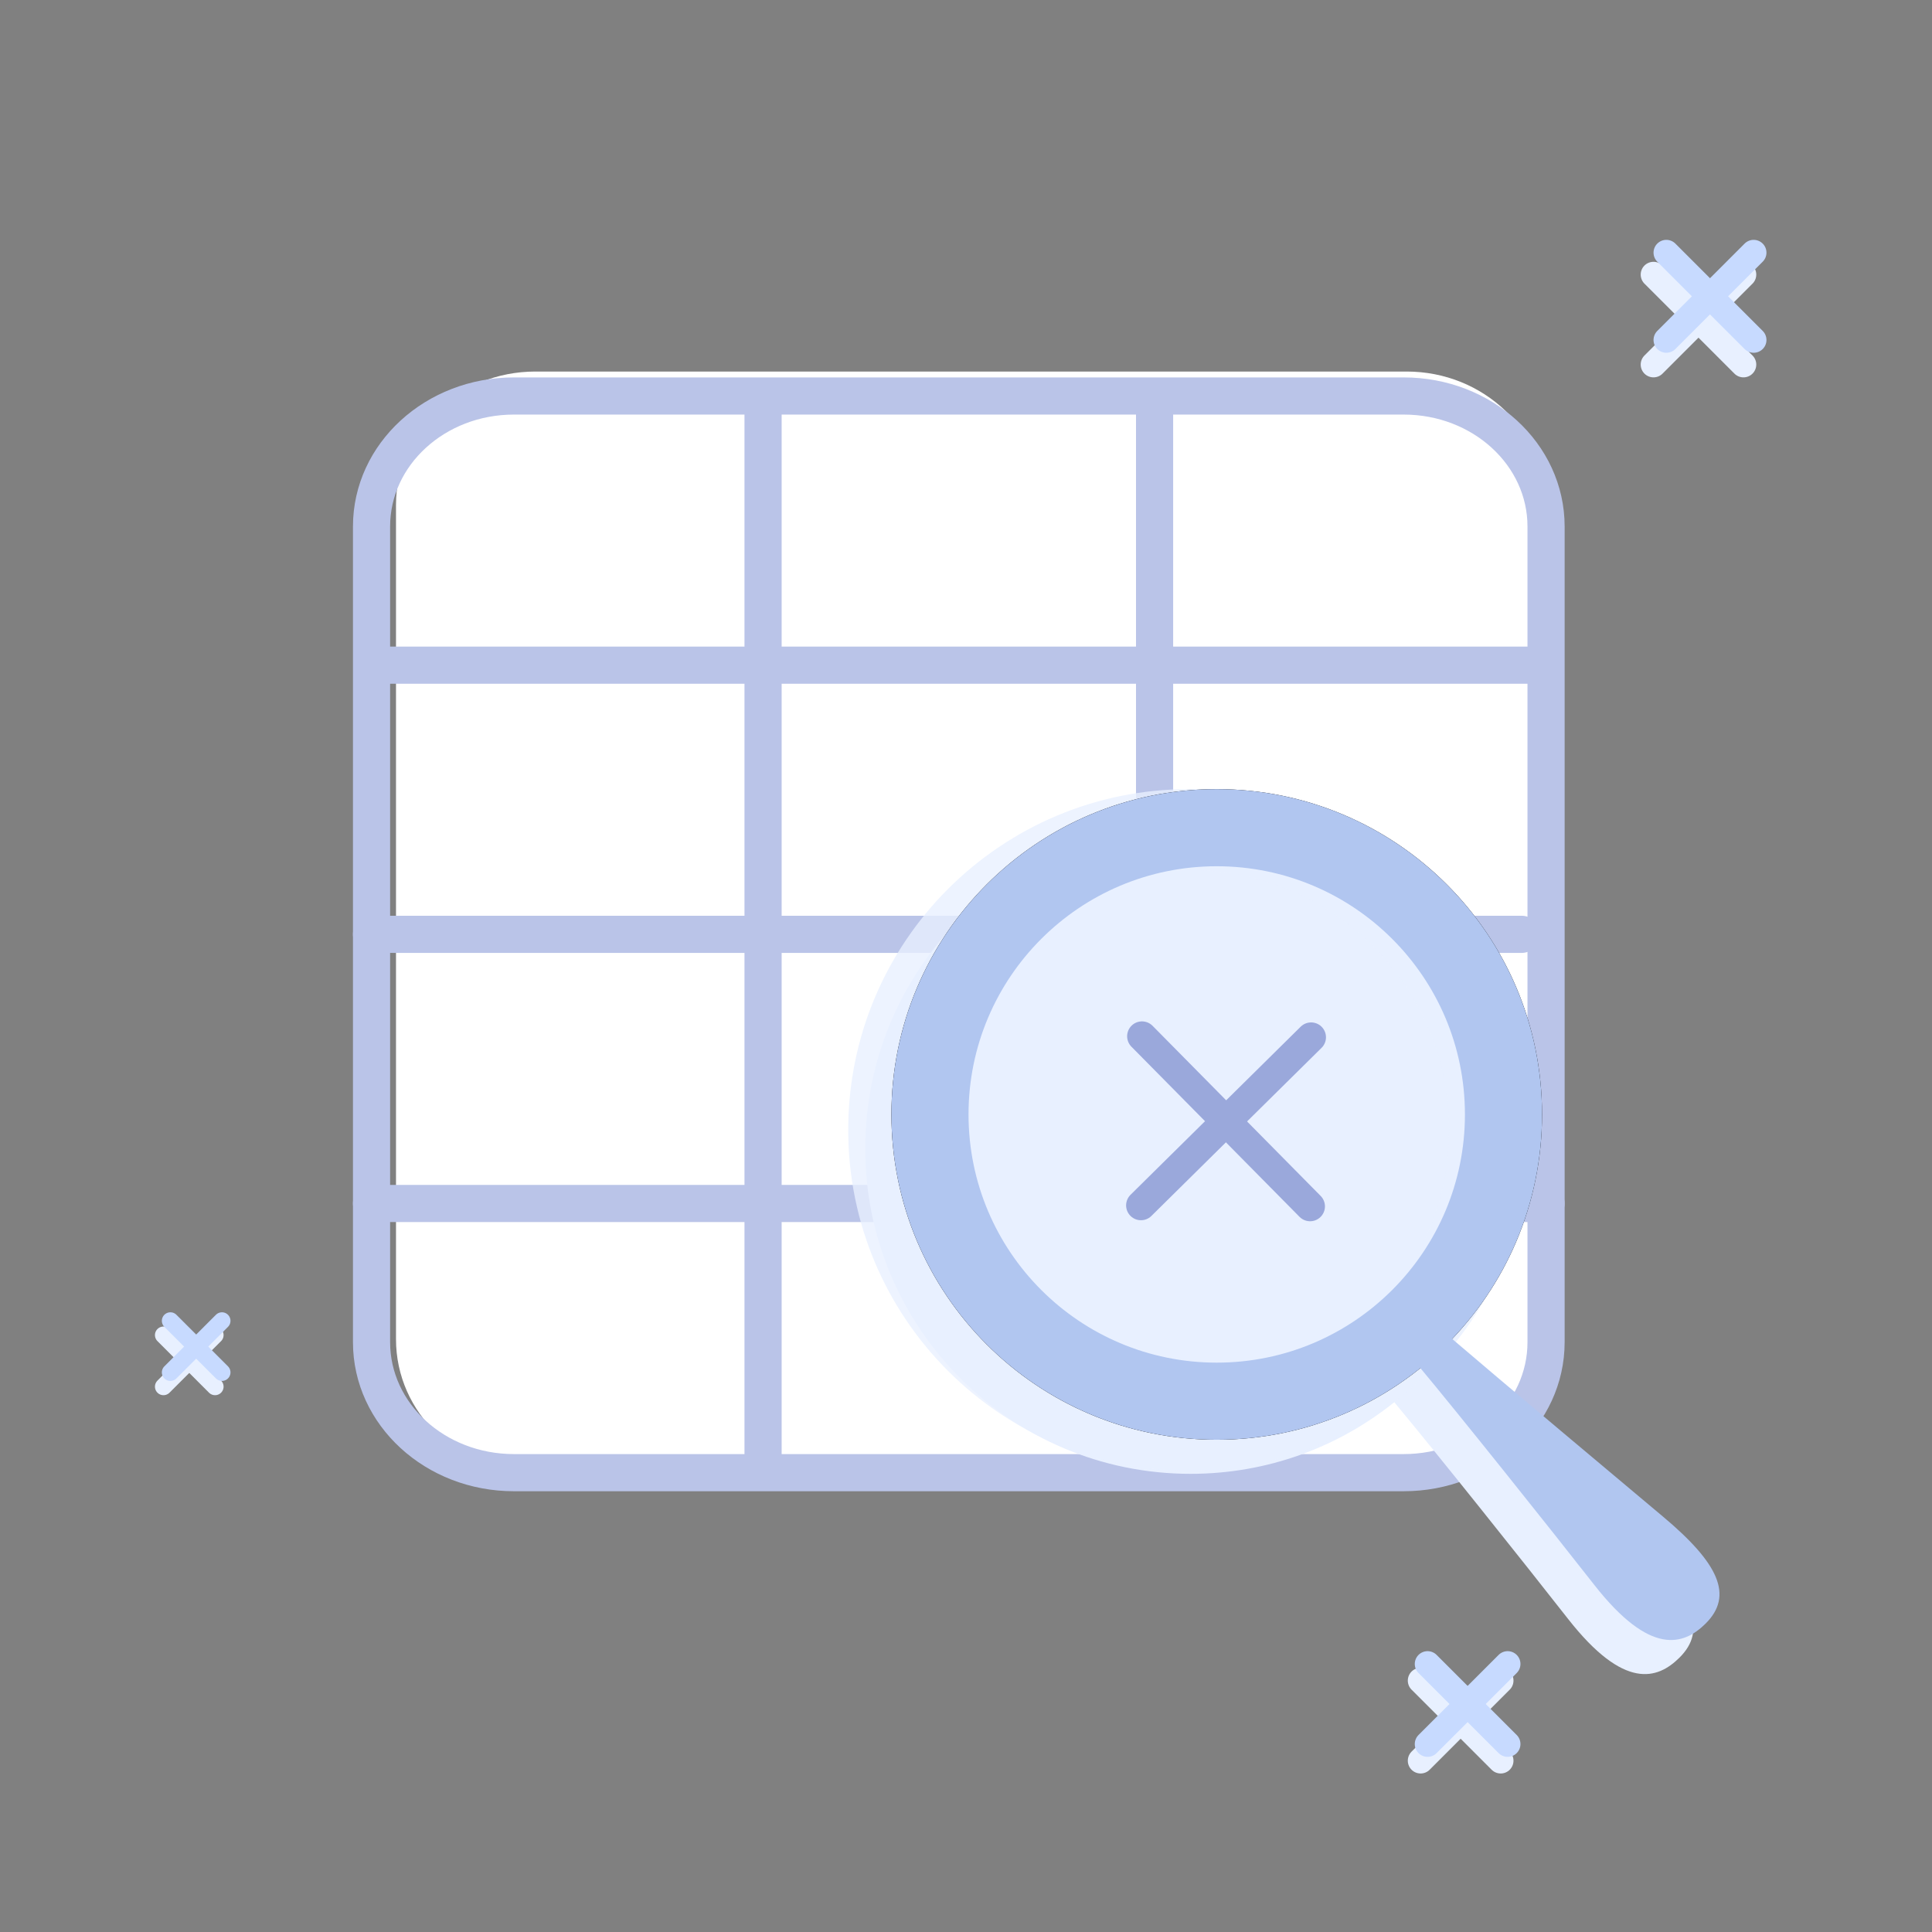 <svg width="130" height="130" viewBox="0 0 130 130" fill="none" xmlns="http://www.w3.org/2000/svg">
<rect x="0" y="0" width="130" height="130" fill="#808080" stroke="none"/>
<path d="M94.651 99.092H36.026C30.842 99.092 26.646 95.075 26.646 90.111V33.981C26.646 29.017 30.842 25 36.026 25H94.651C99.836 25 104.031 29.017 104.031 33.981V90.111C104.031 95.075 99.836 99.092 94.651 99.092Z" fill="white"/>
<path d="M25 80.98H104.031" stroke="#BAC4E8" stroke-width="2.5" stroke-miterlimit="10" stroke-linecap="round" stroke-linejoin="round"/>
<path d="M51.345 97.972L51.345 27.515" stroke="#BAC4E8" stroke-width="2.5" stroke-miterlimit="10"/>
<path d="M94.452 99.092H34.58C29.285 99.092 25 95.164 25 90.311V35.428C25 30.574 29.285 26.646 34.58 26.646H94.452C99.746 26.646 104.031 30.574 104.031 35.428V90.311C104.031 95.164 99.746 99.092 94.452 99.092Z" stroke="#BAC4E8" stroke-width="2.5" stroke-miterlimit="10"/>
<path d="M25 44.758H104.031" stroke="#BAC4E8" stroke-width="2.5" stroke-miterlimit="10"/>
<path d="M25 62.869H102.385" stroke="#BAC4E8" stroke-width="2.5" stroke-miterlimit="10" stroke-linecap="round" stroke-linejoin="round"/>
<path d="M77.689 97.972L77.689 27.336" stroke="#BAC4E8" stroke-width="2.5" stroke-miterlimit="10"/>
<path d="M111.26 18.477L117.314 24.531" stroke="#E8F0FF" stroke-width="1.722" stroke-linecap="round"/>
<path d="M117.314 18.477L111.26 24.531" stroke="#E8F0FF" stroke-width="1.722" stroke-linecap="round"/>
<path d="M112.124 17L118 22.876" stroke="#C7DAFF" stroke-width="1.722" stroke-linecap="round"/>
<path d="M118 17L112.124 22.876" stroke="#C7DAFF" stroke-width="1.722" stroke-linecap="round"/>
<path d="M11 89.834L14.47 93.305" stroke="#E8F0FF" stroke-width="1.148" stroke-linecap="round"/>
<path d="M14.47 89.834L11 93.305" stroke="#E8F0FF" stroke-width="1.148" stroke-linecap="round"/>
<path d="M11.465 88.875L14.935 92.345" stroke="#C7DAFF" stroke-width="1.148" stroke-linecap="round"/>
<path d="M14.935 88.875L11.465 92.345" stroke="#C7DAFF" stroke-width="1.148" stroke-linecap="round"/>
<path d="M95.589 113.084L100.978 118.473" stroke="#E8F0FF" stroke-width="1.722" stroke-linecap="round"/>
<path d="M100.978 113.084L95.589 118.473" stroke="#E8F0FF" stroke-width="1.722" stroke-linecap="round"/>
<path d="M96.058 111.964L101.447 117.353" stroke="#C7DAFF" stroke-width="1.722" stroke-linecap="round"/>
<path d="M101.447 111.964L96.058 117.353" stroke="#C7DAFF" stroke-width="1.722" stroke-linecap="round"/>
<path fill-rule="evenodd" clip-rule="evenodd" d="M93.817 94.35C90.065 97.366 85.299 99.171 80.111 99.171C68.022 99.171 58.221 89.371 58.221 77.281C58.221 65.192 68.022 55.392 80.111 55.392C92.2 55.392 102 65.192 102 77.281C102 83.139 99.699 88.459 95.952 92.388C99.483 95.407 106.444 101.244 109.525 103.827L109.527 103.829L109.529 103.831L110.149 104.351C113.868 107.47 114.923 109.651 112.995 111.552C111.54 112.986 109.299 113.768 105.507 108.927C102.535 105.132 96.626 97.724 93.817 94.35Z" fill="#E8F0FF"/>
<g style="mix-blend-mode:multiply" opacity="0.8">
<path fill-rule="evenodd" clip-rule="evenodd" d="M80.007 93.528C89.67 93.528 97.503 85.694 97.503 76.031C97.503 66.368 89.67 58.535 80.007 58.535C70.344 58.535 62.511 66.368 62.511 76.031C62.511 85.694 70.344 93.528 80.007 93.528ZM80.007 98.963C92.672 98.963 102.939 88.696 102.939 76.031C102.939 63.366 92.672 53.099 80.007 53.099C67.342 53.099 57.075 63.366 57.075 76.031C57.075 88.696 67.342 98.963 80.007 98.963Z" fill="#E8F0FF"/>
</g>
<path d="M103.26 74.988C103.26 86.801 93.684 96.377 81.871 96.377C70.058 96.377 60.482 86.801 60.482 74.988C60.482 63.175 70.058 53.599 81.871 53.599C93.684 53.599 103.26 63.175 103.26 74.988Z" stroke="black"/>
<path fill-rule="evenodd" clip-rule="evenodd" d="M81.871 91.689C91.094 91.689 98.572 84.212 98.572 74.988C98.572 65.765 91.094 58.288 81.871 58.288C72.647 58.288 65.17 65.765 65.17 74.988C65.17 84.212 72.647 91.689 81.871 91.689ZM81.871 96.877C93.96 96.877 103.76 87.077 103.76 74.988C103.76 62.899 93.96 53.099 81.871 53.099C69.782 53.099 59.982 62.899 59.982 74.988C59.982 87.077 69.782 96.877 81.871 96.877Z" fill="#B1C6F0"/>
<path d="M107.267 106.634C104.234 102.76 98.14 95.122 95.406 91.852L97.432 89.855C101.113 93.008 109.2 99.786 111.909 102.058C115.628 105.177 116.683 107.358 114.755 109.259C113.3 110.693 111.059 111.475 107.267 106.634Z" fill="#B1C6F0"/>
<path d="M76.842 69.727L88.153 81.175" stroke="#9AA8DB" stroke-width="2" stroke-linecap="round"/>
<path d="M88.222 69.796L76.773 81.107" stroke="#9AA8DB" stroke-width="2" stroke-linecap="round"/>
</svg>
